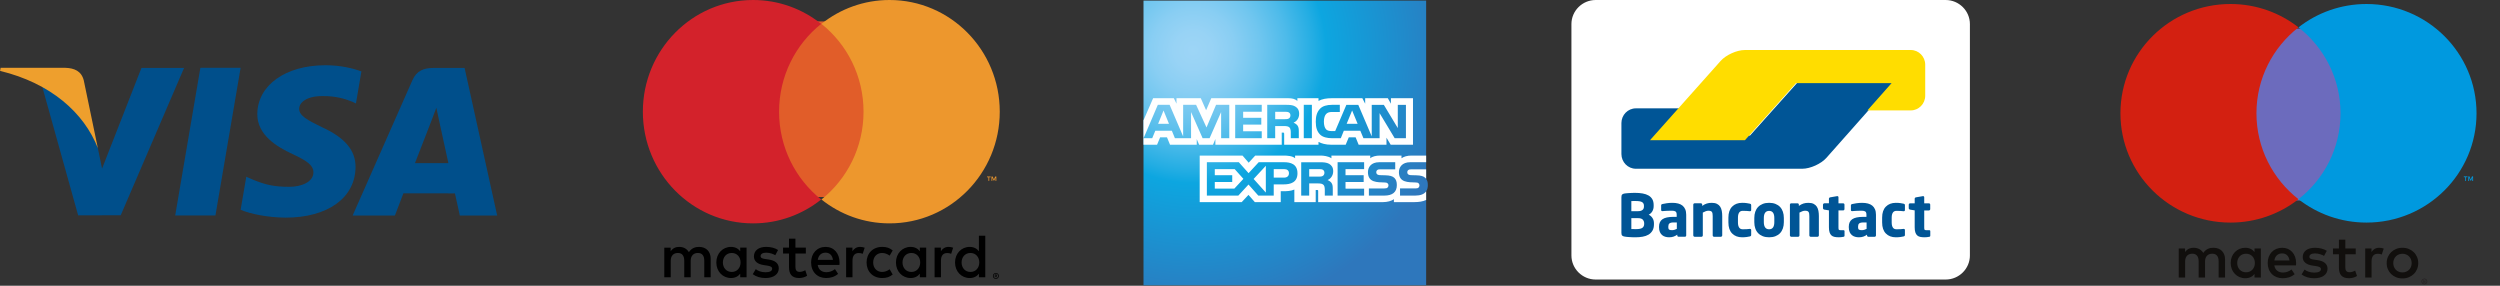 <svg width="350" height="40" viewBox="0 0 350 40" xmlns="http://www.w3.org/2000/svg"><rect x="0" y="0" width="350" height="40" fill="#333333" stroke="none"/><title>creditcards</title><desc>Created with Sketch.</desc><defs><radialGradient cx="17.541%" cy="17.466%" fx="17.541%" fy="17.466%" r="93.287%" id="a"><stop stop-color="#9DD5F6" offset="0%"/><stop stop-color="#98D3F5" offset="7.11%"/><stop stop-color="#89CEF3" offset="15.75%"/><stop stop-color="#70C6EF" offset="25.16%"/><stop stop-color="#4EBBEA" offset="35.14%"/><stop stop-color="#23ADE3" offset="45.46%"/><stop stop-color="#0DA6E0" offset="50%"/><stop stop-color="#2E77BC" offset="100%"/></radialGradient></defs><g fill="none"><g><path id="Fill-2" fill="#004F8B" d="M24.529 30.164l3.523-20.671h5.634l-3.525 20.671h-5.632"/><path d="M50.595 10.002c-1.116-.419-2.865-.868-5.05-.868-5.567 0-9.489 2.803-9.522 6.821-.031 2.97 2.8 4.627 4.937 5.616 2.193 1.013 2.931 1.659 2.92 2.564-.014 1.385-1.751 2.019-3.371 2.019-2.255 0-3.453-.313-5.303-1.085l-.726-.329-.791 4.627c1.316.577 3.75 1.077 6.276 1.103 5.923 0 9.767-2.771 9.811-7.062.021-2.351-1.48-4.141-4.73-5.616-1.97-.956-3.176-1.595-3.163-2.563 0-.859 1.021-1.778 3.227-1.778 1.842-.029 3.177.373 4.217.792l.505.238.764-4.48" id="Fill-3" fill="#004F8B"/><path d="M65.043 9.513h-4.354c-1.349 0-2.358.368-2.95 1.714l-8.368 18.943h5.917s.967-2.547 1.186-3.106l7.215.009c.169.723.686 3.098.686 3.098h5.228l-4.56-20.658m-6.947 13.323c.466-1.191 2.245-5.778 2.245-5.778l.747-1.973.381 1.782s1.079 4.934 1.304 5.969h-4.677" id="Fill-4" fill="#004F8B"/><path d="M19.803 9.509l-5.516 14.096-.588-2.865c-1.027-3.302-4.226-6.88-7.803-8.671l5.044 18.077 5.961-.007 8.87-20.631h-5.968" fill="#004F8B"/><path d="M9.17 9.496h-9.085l-.072.43c7.068 1.711 11.745 5.846 13.687 10.814l-1.975-9.499c-.341-1.309-1.33-1.699-2.554-1.745" fill="#EE9F2D"/></g><g><path d="M139.355 38.509v.102h.093l.051-.012.019-.04-.019-.038-.051-.012h-.093zm.094-.072l.113.032.039.09-.031.079-.09.037.124.144h-.097l-.115-.144h-.037v.144h-.081v-.383h.175zm-.024.515l.123-.025.1-.069.068-.102.024-.125-.024-.125-.068-.102-.1-.069-.123-.024-.126.024-.101.069-.068.102-.024.125.024.125.068.102.101.069.126.025zm0-.734l.162.032.132.088.089.131.032.161-.032.16-.089.131-.132.089-.162.032-.165-.032-.132-.089-.089-.131-.032-.16.032-.161.089-.131.132-.088.165-.032zm-38.221-1.474c0-.73.471-1.329 1.243-1.329.737 0 1.234.573 1.234 1.329s-.497 1.329-1.234 1.329c-.772 0-1.243-.599-1.243-1.329zm3.316 0v-2.076h-.891v.504c-.283-.374-.712-.608-1.295-.608-1.149 0-2.049.913-2.049 2.18 0 1.268.9 2.18 2.049 2.18.582 0 1.011-.234 1.295-.607v.503h.891v-2.076zm30.102 0c0-.73.472-1.329 1.243-1.329.737 0 1.235.573 1.235 1.329s-.498 1.329-1.235 1.329c-.771 0-1.243-.599-1.243-1.329zm3.317 0v-3.743h-.892v2.172c-.282-.374-.711-.608-1.294-.608-1.149 0-2.049.913-2.049 2.18 0 1.268.9 2.18 2.049 2.18.583 0 1.011-.234 1.294-.607v.503h.892v-2.076zm-22.362-1.372c.574 0 .943.365 1.037 1.008h-2.125c.094-.599.454-1.008 1.088-1.008zm.017-.808c-1.2 0-2.04.886-2.04 2.18 0 1.32.875 2.18 2.1 2.18.616 0 1.182-.157 1.679-.582l-.437-.668c-.343.278-.78.434-1.192.434-.574 0-1.097-.269-1.226-1.016h3.043l.017-.348c-.008-1.294-.797-2.18-1.946-2.18zm10.757 2.18c0-.73.472-1.329 1.244-1.329.737 0 1.234.573 1.234 1.329s-.497 1.329-1.234 1.329c-.772 0-1.244-.599-1.244-1.329zm3.317 0v-2.076h-.892v.504c-.282-.374-.711-.608-1.294-.608-1.149 0-2.049.913-2.049 2.18 0 1.268.9 2.18 2.049 2.18.583 0 1.011-.234 1.294-.607v.503h.892v-2.076zm-8.348 0c0 1.259.866 2.18 2.185 2.18.617 0 1.029-.138 1.474-.495l-.428-.73c-.334.244-.686.374-1.071.374-.712-.009-1.235-.53-1.235-1.329 0-.798.523-1.32 1.235-1.329.385 0 .737.13 1.071.374l.428-.73c-.445-.356-.857-.495-1.474-.495-1.32 0-2.185.921-2.185 2.18zm11.485-2.18c-.513 0-.848.244-1.079.608v-.504h-.883v4.152h.891v-2.327c0-.686.292-1.068.875-1.068.179 0 .368.026.557.104l.273-.851c-.196-.078-.454-.113-.634-.113zm-23.879.435c-.428-.287-1.019-.435-1.671-.435-1.037 0-1.705.504-1.705 1.329 0 .677.497 1.094 1.413 1.225l.421.061c.488.07.719.199.719.434 0 .321-.325.504-.934.504-.617 0-1.063-.2-1.363-.435l-.42.704c.489.365 1.106.539 1.774.539 1.183 0 1.869-.564 1.869-1.354 0-.73-.541-1.112-1.432-1.242l-.42-.062c-.385-.052-.694-.129-.694-.407 0-.304.291-.487.78-.487.524 0 1.028.2 1.278.357l.385-.73zm11.495-.435c-.515 0-.849.244-1.08.608v-.504h-.883v4.152h.891v-2.327c0-.686.292-1.068.875-1.068.179 0 .369.026.558.104l.274-.851c-.198-.078-.455-.113-.634-.113zm-7.603.104h-1.457v-1.259h-.9v1.259h-.832v.826h.832v1.893c0 .964.368 1.537 1.422 1.537.386 0 .832-.121 1.114-.321l-.256-.773c-.266.157-.557.234-.789.234-.446 0-.591-.278-.591-.694v-1.876h1.457v-.826zm-13.32 4.152v-2.605c0-.981-.616-1.641-1.611-1.65-.523-.008-1.063.157-1.44.739-.282-.461-.728-.739-1.354-.739-.437 0-.866.13-1.2.616v-.512h-.892v4.152h.901v-2.301c0-.722.394-1.104 1.002-1.104.591 0 .892.391.892 1.095v2.31h.9v-2.301c0-.722.412-1.104 1.003-1.104.608 0 .9.391.9 1.095v2.31h.9z" fill="#000"/><path fill="#E15D29" d="M108 27.585h13.501v-24.585h-13.501z"/><path d="M109.072 15.636c0-4.988 2.305-9.429 5.893-12.293-2.625-2.094-5.936-3.343-9.536-3.343-8.522 0-15.429 7.001-15.429 15.636 0 8.635 6.908 15.636 15.429 15.636 3.6 0 6.911-1.249 9.536-3.343-3.589-2.863-5.893-7.305-5.893-12.293" fill="#D3222B"/><path d="M139.483 25.324v-.606h-.157l-.18.417-.179-.417h-.157v.606h.11v-.458l.169.395h.115l.169-.396v.459h.111zm-.99 0v-.503h.2v-.102h-.511v.102h.2v.503h.11zm1.472-9.689c0 8.636-6.908 15.636-15.429 15.636-3.6 0-6.911-1.249-9.535-3.343 3.589-2.862 5.893-7.305 5.893-12.293 0-4.988-2.304-9.429-5.893-12.293 2.624-2.093 5.935-3.342 9.535-3.342 8.522 0 15.429 7 15.429 15.635z" fill="#ED972D"/></g><g><path d="M199.661.084h-39.571v39.854h39.571v-13.153c.157-.228.235-.52.235-.876 0-.408-.078-.661-.235-.874" id="Shape" fill="url(#a)"/><path d="M163.657 17.33l-.761-1.862-.757 1.862h1.518zm16.771-.741c-.153.093-.334.096-.55.096h-1.351v-1.037h1.37c.194 0 .396.009.527.084.144.068.234.213.234.413 0 .204-.085.368-.229.444zm9.639.741l-.77-1.862-.765 1.862h1.535zm-17.968 2.015h-1.14l-.004-3.657-1.613 3.657h-.977l-1.617-3.66v3.66h-2.262l-.427-1.042h-2.316l-.432 1.042h-1.208l1.992-4.67h1.652l1.892 4.421v-4.421h1.815l1.456 3.168 1.337-3.168h1.852v4.67zm4.544 0h-3.716v-4.67h3.716v.972h-2.603v.842h2.541v.957h-2.541v.933h2.603v.966zm5.239-3.412c0 .745-.495 1.129-.784 1.245.243.093.451.257.55.393.157.232.184.44.184.857v.917h-1.122l-.004-.589c0-.281.027-.685-.176-.91-.163-.164-.41-.2-.811-.2h-1.194v1.698h-1.112v-4.67h2.558c.568 0 .987.015 1.347.224.352.209.563.513.563 1.034zm1.78 3.412h-1.135v-4.67h1.135v4.67zm13.166 0h-1.576l-2.108-3.505v3.505h-2.265l-.433-1.042h-2.31l-.42 1.042h-1.301c-.541 0-1.225-.12-1.613-.516-.391-.396-.594-.934-.594-1.783 0-.693.122-1.326.6-1.826.36-.373.923-.545 1.689-.545h1.077v1.001h-1.054c-.406 0-.635.061-.856.277-.19.197-.32.568-.32 1.058 0 .5.099.861.306 1.097.171.185.482.241.775.241h.5l1.568-3.672h1.667l1.883 4.417v-4.417h1.693l1.955 3.252v-3.252h1.139v4.669zm-36.738.917h1.9l.428-1.037h.959l.427 1.037h3.739v-.793l.334.796h1.941l.334-.808v.805h9.292l-.004-1.703h.18c.126.004.163.016.163.225v1.478h4.806v-.396c.388.208.991.396 1.784.396h2.022l.433-1.037h.959l.423 1.037h3.896v-.985l.59.985h3.122v-6.513h-3.09v.769l-.433-.769h-3.171v.769l-.397-.769h-4.283c-.717 0-1.347.1-1.856.38v-.38h-2.956v.38c-.324-.288-.765-.38-1.256-.38h-10.798l-.724 1.682-.744-1.682h-3.401v.769l-.374-.769h-2.9l-1.347 3.096v3.416zM199.661 23.706h-2.027c-.202 0-.337.008-.45.084-.117.076-.163.188-.163.336 0 .176.099.296.243.348.117.041.243.053.429.053l.603.016c.608.015 1.014.12 1.262.376l.103.116v-1.329zm0 3.079c-.27.396-.797.597-1.509.597h-2.148v-1.002h2.139c.212 0 .361-.028.45-.116.077-.072.132-.177.132-.305 0-.136-.054-.244-.136-.309-.081-.071-.198-.104-.392-.104-1.044-.036-2.347.032-2.347-1.446 0-.677.429-1.391 1.596-1.391h2.215v-.929h-2.058c-.621 0-1.072.149-1.392.381v-.381h-3.045c-.487 0-1.058.121-1.329.381v-.381h-5.437v.381c-.433-.313-1.163-.381-1.5-.381h-3.586v.381c-.342-.333-1.104-.381-1.568-.381h-4.014l-.918.997-.86-.997h-5.996v6.517h5.883l.946-1.013.892 1.013 3.626.003v-1.533h.356c.481.007 1.049-.012 1.549-.229v1.759h2.991v-1.699h.144c.184 0 .202.008.202.192v1.506h9.086c.577 0 1.18-.148 1.514-.417v.417h2.882c.6 0 1.185-.084 1.631-.3v-1.214zm-4.437-1.866c.217.225.333.509.333.99 0 1.005-.626 1.474-1.747 1.474h-2.166v-1.002h2.158c.211 0 .361-.028.454-.116.076-.072.131-.177.131-.305 0-.136-.059-.244-.136-.309-.085-.071-.202-.104-.396-.104-1.04-.036-2.343.032-2.343-1.446 0-.677.424-1.391 1.59-1.391h2.23v.994h-2.04c-.202 0-.334.008-.446.084-.122.076-.167.188-.167.336 0 .176.103.296.243.348.117.041.243.053.433.053l.599.016c.604.015 1.018.12 1.27.376zm-10.036-.288c-.149.089-.333.096-.549.096h-1.351v-1.049h1.37c.198 0 .396.004.531.084.144.076.23.22.23.42 0 .2-.086.361-.23.448zm.672.581c.248.092.45.256.545.392.157.228.18.441.184.853v.926h-1.117v-.584c0-.281.027-.697-.18-.914-.163-.167-.41-.207-.816-.207h-1.189v1.706h-1.118v-4.671h2.568c.563 0 .973.025 1.338.22.351.213.572.504.572 1.037 0 .745-.496 1.126-.788 1.243zm1.405-2.5h3.712v.966h-2.604v.849h2.541v.953h-2.541v.929l2.604.004v.969h-3.712v-4.671zm-7.504 2.155h-1.437v-1.189h1.45c.402 0 .68.164.68.573 0 .404-.266.617-.693.617zm-2.545 2.09l-1.708-1.903 1.708-1.842v3.745zm-4.41-.549h-2.735v-.929h2.442v-.953h-2.442v-.849h2.788l1.217 1.361-1.27 1.37zm8.842-2.159c0 1.297-.965 1.565-1.937 1.565h-1.388v1.567h-2.162l-1.37-1.546-1.423 1.546h-4.406v-4.671h4.473l1.368 1.531 1.415-1.531h3.554c.883 0 1.874.245 1.874 1.539z" id="Shape" fill="#fff"/></g><g><path d="M275.787 35.766c0 1.853-1.528 3.369-3.395 3.369h-48.997c-1.867 0-3.395-1.516-3.395-3.369v-32.397c0-1.853 1.528-3.369 3.395-3.369h48.997c1.867 0 3.395 1.516 3.395 3.369l-.001 32.397z" id="Shape" fill="#fff"/><path d="M265.528 11h-13.387l-1.361 1.521-4.418 4.936-1.361 1.521h-13.21l1.341-1.54.635-.729 1.341-1.54h-6.088c-1.112 0-2.022.926-2.022 2.057v4.341c0 1.132.91 2.058 2.022 2.058h23.303c1.112 0 2.631-.688 3.376-1.528l3.525-3.978 6.304-7.118z" id="Shape" fill="#005596"/><path d="M267.509 7c1.112 0 2.022.926 2.022 2.058v4.341c0 1.132-.91 2.058-2.022 2.058h-6.067l1.353-1.528.671-.758 1.353-1.528h-13.386l-7.141 7.984h-13.291l9.532-10.695.361-.405c.747-.838 2.268-1.524 3.38-1.524h23.236z" id="Shape" fill="#fd0"/><path d="M270.241 32.995v-.633c0-.092-.057-.138-.173-.138h-.404c-.126 0-.203-.023-.231-.07-.027-.046-.042-.152-.042-.315v-2.379h.676l.115-.05.049-.115v-.668l-.049-.115-.115-.05h-.676v-.867l-.041-.102-.106-.037h-.024l-.999.172-.115.057-.049.106v.67h-.659l-.12.053-.054.119v.54l.054.11.12.061.659.106v2.371c0 .289.03.525.09.707.06.182.147.326.262.429.115.104.258.173.43.208s.37.053.594.053l.321-.016.33-.048c.104-.015.156-.07.156-.161zm-3.552-.084v-.728l-.045-.102-.111-.037h-.016l-.441.041c-.14.011-.328.016-.564.016-.093 0-.181-.015-.264-.045-.082-.03-.154-.082-.214-.155s-.109-.172-.144-.294c-.036-.123-.054-.274-.054-.454v-.687c0-.18.018-.332.054-.454.035-.123.084-.221.144-.295.06-.073.132-.125.214-.155.082-.03.17-.045.264-.045.236 0 .424.005.564.016l.441.041h.016l.111-.037.045-.102v-.728l-.042-.127-.132-.061-.449-.082c-.184-.027-.399-.041-.647-.041-.583 0-1.048.177-1.397.532-.349.355-.523.867-.523 1.537v.687c0 .67.174 1.183.523 1.537.349.355.814.532 1.397.532.247 0 .463-.014.647-.041l.449-.082.132-.061.042-.126zm-5.364-.867l-.317.127c-.113.036-.232.053-.359.053-.176 0-.306-.024-.392-.073-.086-.049-.128-.161-.128-.335v-.075l.033-.262c.022-.076.06-.139.115-.188.055-.049.129-.085.222-.11.093-.024.211-.037.354-.037h.47v.9zm1.31-1.979c0-.299-.045-.555-.136-.764-.09-.21-.218-.381-.383-.515-.165-.133-.366-.232-.606-.294-.239-.062-.506-.094-.803-.094-.275 0-.542.019-.803.057-.261.038-.468.076-.622.115-.104.027-.156.087-.156.18v.662l.041.115.107.033h.042l.247-.021.333-.021.387-.012.399-.004c.192 0 .343.036.453.106.11.071.165.224.165.458v.295h-.445c-.708 0-1.224.11-1.545.331-.321.221-.482.571-.482 1.05v.074c0 .267.04.49.12.67.079.18.186.324.317.433.132.109.282.187.449.233.167.046.342.07.523.07.247 0 .46-.033.638-.098s.348-.155.507-.27v.131l.049.115.115.049h.923l.115-.049.049-.115v-2.919zm-4.4 2.929v-.633c0-.092-.057-.138-.173-.138h-.404c-.126 0-.203-.023-.231-.07-.027-.046-.042-.152-.042-.315v-2.379h.676l.115-.05.049-.115v-.668l-.049-.115-.115-.05h-.676v-.867l-.041-.102-.106-.037h-.024l-.999.172-.115.057-.049.106v.67h-.659l-.12.053-.054.119v.54l.054.11.12.061.659.106v2.371c0 .289.03.525.09.707.06.182.147.326.262.429.115.103.258.173.43.208s.37.053.594.053l.321-.016.33-.048c.104-.015.156-.07.156-.161zm-3.593-.018v-2.723c0-.256-.021-.498-.062-.724-.042-.226-.115-.422-.222-.589-.107-.166-.255-.298-.445-.396-.189-.098-.432-.147-.729-.147-.264 0-.497.032-.701.095-.203.063-.418.175-.643.333v-.198l-.049-.115-.115-.05h-.923l-.115.049-.049.115v4.35l.054.119.12.053h.997l.115-.053.049-.118v-3.215c.143-.076.277-.139.404-.187.126-.049.25-.073.371-.073.126 0 .229.012.309.037.079.024.142.067.186.127.044.06.074.139.09.236l.024.359v2.716l.049.118.115.053h.997l.12-.053.053-.118zm-6.238-1.881c0 .67-.243 1.005-.729 1.005-.241 0-.423-.084-.549-.253-.126-.169-.189-.42-.189-.752v-.573c0-.333.063-.582.189-.748.126-.166.308-.25.549-.25.486 0 .729.333.729.998v.573zm1.335-.573c0-.327-.046-.621-.136-.883-.091-.262-.223-.484-.396-.667-.173-.182-.388-.324-.644-.425-.256-.101-.552-.152-.887-.152-.335 0-.632.05-.887.152-.256.101-.472.242-.648.425-.177.182-.31.405-.401.667-.091.262-.136.556-.136.883v.572c0 .327.045.621.136.883.09.262.224.484.401.667.176.182.392.324.648.425.256.101.552.152.887.152.336 0 .632-.05.887-.152.256-.101.47-.242.644-.425.173-.182.305-.405.396-.667.091-.262.136-.556.136-.883v-.572zm-4.573 2.388v-.728l-.045-.102-.111-.037h-.016l-.441.041c-.14.011-.329.016-.564.016-.093 0-.181-.015-.264-.045-.082-.03-.154-.082-.214-.155s-.109-.172-.144-.294c-.036-.123-.054-.274-.054-.454v-.687c0-.18.018-.332.054-.454.036-.123.084-.221.144-.295.06-.073.132-.125.214-.155.082-.03.17-.045.264-.045.236 0 .424.005.564.016l.441.041h.016l.111-.037.045-.102v-.728l-.042-.127-.132-.061-.449-.082c-.184-.027-.399-.041-.647-.041-.582 0-1.048.177-1.396.532-.349.355-.523.867-.523 1.537v.687c0 .67.174 1.183.523 1.537.349.355.814.532 1.396.532.247 0 .463-.014.647-.041l.449-.082.132-.061.042-.126zm-4.054.065v-2.723c0-.256-.021-.498-.062-.724-.042-.226-.115-.422-.222-.589-.107-.166-.255-.298-.445-.396-.189-.098-.432-.147-.729-.147-.264 0-.497.032-.701.095-.203.063-.418.175-.643.333v-.198l-.049-.115-.115-.05h-.923l-.115.049-.049.115v4.35l.054.119.12.053h.997l.115-.053.049-.118v-3.215c.143-.076.277-.139.404-.187.126-.049.25-.073.371-.073.126 0 .229.012.309.037.079.024.141.067.185.127.044.06.075.139.09.236l.025.359v2.716l.049.118.115.053h.997l.12-.053.054-.118zm-6.353-.932l-.317.127c-.113.036-.232.053-.359.053-.176 0-.306-.024-.392-.073-.085-.049-.128-.161-.128-.335v-.075l.033-.262c.022-.076.06-.139.115-.188.055-.049.129-.085.222-.11.093-.024.211-.037.354-.037h.47v.9zm1.31-1.979c0-.299-.045-.555-.136-.764-.09-.21-.218-.381-.383-.515-.165-.133-.366-.232-.606-.294-.239-.062-.506-.094-.803-.094-.275 0-.542.019-.803.057-.261.038-.468.076-.622.115-.104.027-.156.087-.156.18v.662l.042.115.107.033h.041l.247-.021.334-.021.387-.012.399-.004c.192 0 .343.036.453.106.11.071.165.224.165.458v.295h-.445c-.708 0-1.224.11-1.545.331-.321.221-.482.571-.482 1.05v.074c0 .267.04.49.12.67.079.18.186.324.317.433.132.109.282.187.449.233.167.046.342.07.523.07.247 0 .46-.033.638-.098s.348-.155.507-.27v.131l.049.115.115.049h.923l.115-.049.049-.115-.001-2.919zm-5.884 1.292c0 .229-.081.406-.243.532-.162.125-.454.188-.878.188h-.136l-.198-.004-.198-.004h-.144v-1.529h.923c.33 0 .558.072.684.216.126.144.189.315.189.511v.091zm-.033-2.437c0 .087-.013.17-.042.25-.027.079-.073.147-.136.204-.064.057-.148.104-.255.139-.107.036-.243.053-.408.053h-.923v-1.415l.128-.004.181-.004h.317c.423 0 .718.053.886.159.167.106.252.271.252.495v.123zm1.401 2.347c0-.284-.067-.528-.202-.736-.134-.207-.311-.365-.531-.474.22-.109.39-.27.511-.482.121-.213.181-.452.181-.719v-.147c0-.327-.063-.599-.189-.818-.126-.218-.304-.393-.531-.523-.228-.131-.501-.225-.82-.282-.319-.057-.673-.085-1.063-.085l-.412.008-.416.021-.371.028-.276.033c-.159.027-.272.076-.338.147s-.099.199-.099.384v4.971c0 .185.034.313.103.384.068.071.185.12.35.147l.296.041.375.028.416.021.42.008c.357 0 .693-.027 1.01-.082.316-.055.59-.152.824-.29.233-.139.419-.327.556-.564.137-.237.206-.536.206-.895l-.001-.123z" fill="#005596"/></g><g id="maestro"><path fill="#6C6BBD" d="M328.48 28.058h-13.48v-24.058h13.48z"/><g><path d="M346.233 25.341v-.647h-.156l-.18.444-.179-.444h-.157v.647h.111v-.488l.168.421h.115l.168-.422v.489h.11zm-.988 0v-.537h.2v-.109h-.509v.109h.2v.537h.11z" fill="#0099DF"/><path d="M315.903 15.86c0-4.88 2.301-9.228 5.884-12.029-2.62-2.049-5.927-3.271-9.521-3.271-8.508 0-15.405 6.85-15.405 15.301 0 8.45 6.897 15.301 15.405 15.301 3.594 0 6.901-1.223 9.521-3.271-3.583-2.802-5.884-7.149-5.884-12.029" fill="#D32011"/><path d="M346.714 15.86c0 8.45-6.897 15.301-15.405 15.301-3.594 0-6.901-1.223-9.522-3.271 3.584-2.802 5.885-7.149 5.885-12.029s-2.301-9.228-5.885-12.029c2.621-2.049 5.928-3.271 9.522-3.271 8.508 0 15.405 6.85 15.405 15.301" fill="#0099DF"/><path d="M333.089 34.687c.179 0 .437.034.634.111l-.274.833c-.188-.077-.376-.102-.556-.102-.582 0-.873.374-.873 1.045v2.278h-.89v-4.062h.882v.493c.231-.357.565-.595 1.078-.595zm-3.289.91h-1.455v1.836c0 .408.145.68.591.68.231 0 .522-.077.787-.23l.257.756c-.282.196-.727.315-1.112.315-1.053 0-1.42-.561-1.42-1.505v-1.852h-.831v-.807h.831v-1.232h.898v1.232h1.455v.807zm-11.391.867c.095-.587.454-.986 1.087-.986.573 0 .941.357 1.035.986h-2.123zm3.047.357c-.009-1.267-.796-2.133-1.943-2.133-1.198 0-2.036.867-2.036 2.133 0 1.291.873 2.132 2.097 2.132.616 0 1.18-.153 1.677-.569l-.437-.655c-.342.272-.779.425-1.189.425-.573 0-1.095-.264-1.223-.994h3.037l.018-.339zm3.91-.994c-.248-.154-.752-.349-1.274-.349-.488 0-.779.179-.779.477 0 .271.308.348.693.399l.419.059c.89.128 1.429.502 1.429 1.216 0 .773-.685 1.326-1.865 1.326-.668 0-1.284-.17-1.772-.527l.419-.689c.3.23.745.425 1.362.425.607 0 .932-.178.932-.493 0-.229-.231-.357-.719-.424l-.419-.059c-.916-.128-1.412-.536-1.412-1.198 0-.807.668-1.301 1.703-1.301.65 0 1.241.145 1.668.425l-.385.714zm10.975-.3c-.183 0-.353.032-.51.095-.157.064-.293.154-.407.268-.115.115-.205.253-.27.413-.066.161-.098.338-.098.53 0 .194.032.37.098.53.066.161.156.299.27.413.115.115.251.204.407.268.158.064.327.095.51.095s.354-.031.51-.095c.158-.064.295-.154.409-.268.117-.115.207-.253.273-.413.066-.161.098-.337.098-.53s-.032-.37-.098-.53c-.067-.161-.157-.299-.273-.413-.115-.115-.252-.204-.409-.268-.157-.063-.327-.095-.51-.095zm0-.839c.317 0 .611.054.882.164.27.109.504.26.701.451.198.192.352.418.463.679.112.262.167.546.167.852 0 .306-.056.59-.167.852-.112.261-.265.488-.463.68-.197.192-.431.341-.701.451-.27.109-.564.163-.882.163-.317 0-.611-.054-.882-.163-.27-.11-.502-.26-.698-.451-.196-.192-.35-.419-.461-.68-.112-.262-.167-.546-.167-.852 0-.306.056-.59.167-.852.112-.261.265-.487.461-.679.196-.192.428-.342.698-.451.27-.11.564-.164.882-.164zm-23.132 2.133c0-.714.471-1.301 1.241-1.301.736 0 1.232.561 1.232 1.301 0 .739-.497 1.3-1.232 1.3-.77 0-1.241-.586-1.241-1.3zm3.312 0v-2.031h-.889v.493c-.283-.366-.71-.595-1.292-.595-1.147 0-2.045.892-2.045 2.133 0 1.24.898 2.133 2.045 2.133.582 0 1.009-.23 1.292-.595v.493h.889v-2.031zm-5.014 2.031v-2.55c0-.96-.616-1.606-1.608-1.615-.522-.009-1.062.153-1.438.723-.282-.45-.728-.723-1.353-.723-.436 0-.864.127-1.198.603v-.501h-.889v4.062h.898v-2.252c0-.705.394-1.08 1.001-1.08.591 0 .89.382.89 1.071v2.261h.898v-2.252c0-.705.411-1.08 1.001-1.08.608 0 .899.382.899 1.071v2.261h.898z" fill="#110F0D"/></g><path d="M339.347 39.522v-.1h.093l.05.013.02.038-.02.037-.05.013h-.093zm.094.07l.112-.032.039-.088-.031-.077-.089-.037.123-.141h-.096l-.115.14h-.037v-.14h-.08v.375h.174zm-.024-.503l.122.024.1.067.068.1.024.123-.024.123-.068.1-.1.066-.122.024-.124-.024-.102-.066-.067-.1-.024-.123.024-.123.067-.1.102-.067.124-.024zm0 .718l.161-.032.132-.087.088-.128.032-.157-.032-.157-.088-.127-.132-.088-.161-.032-.164.032-.132.088-.088.127-.032.157.032.157.088.128.132.087.164.032z" fill="#242021"/></g></g></svg>